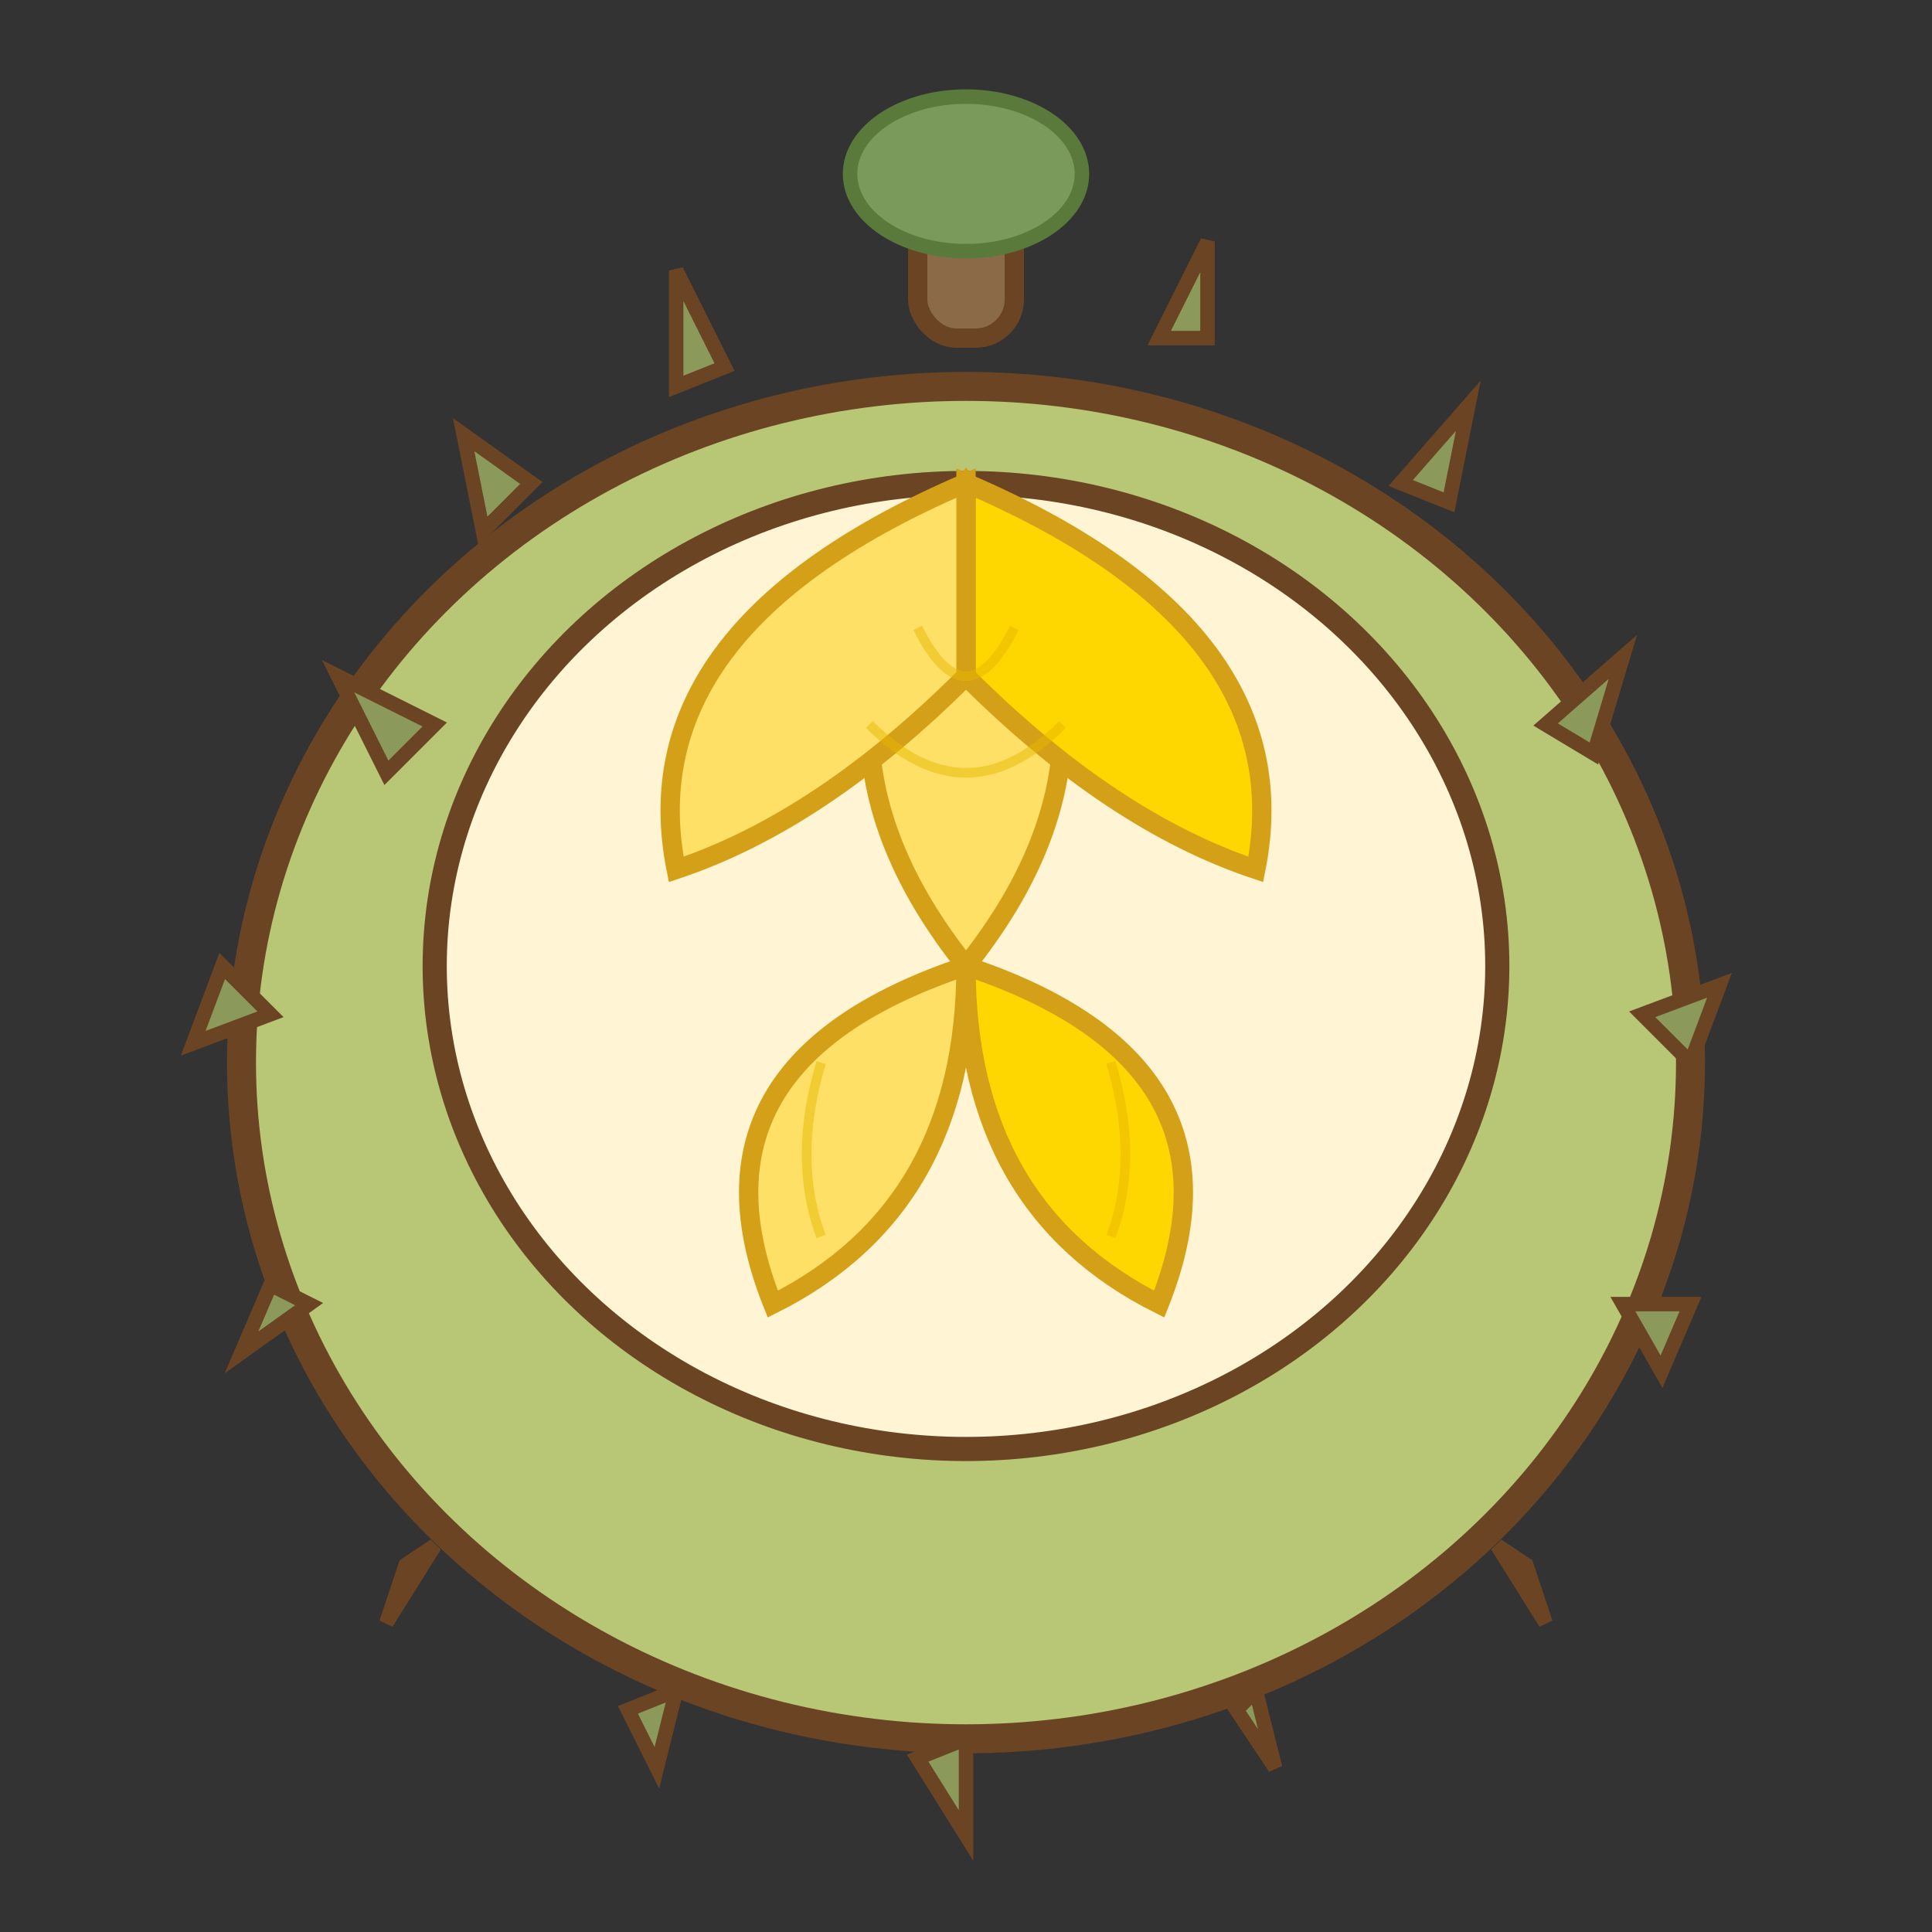 <svg xmlns="http://www.w3.org/2000/svg" viewBox="0 0 200 200">
  <rect x="0" y="0" width="200" height="200" fill="#333333" stroke="none"/>
  <!-- Durian outer shell with spikes -->
  <ellipse cx="100" cy="110" rx="75" ry="70" fill="#B8C776" stroke="#6B4423" stroke-width="3"/>
  
  <!-- Spikes around the shell -->
  <path d="M 40 80 L 35 70 L 45 75 Z" fill="#8B9A5B" stroke="#6B4423" stroke-width="1.5"/>
  <path d="M 50 55 L 48 45 L 55 50 Z" fill="#8B9A5B" stroke="#6B4423" stroke-width="1.5"/>
  <path d="M 70 40 L 70 28 L 75 38 Z" fill="#8B9A5B" stroke="#6B4423" stroke-width="1.5"/>
  <path d="M 95 30 L 97 20 L 100 30 Z" fill="#8B9A5B" stroke="#6B4423" stroke-width="1.5"/>
  <path d="M 120 35 L 125 25 L 125 35 Z" fill="#8B9A5B" stroke="#6B4423" stroke-width="1.5"/>
  <path d="M 145 50 L 152 42 L 150 52 Z" fill="#8B9A5B" stroke="#6B4423" stroke-width="1.5"/>
  <path d="M 160 75 L 168 68 L 165 78 Z" fill="#8B9A5B" stroke="#6B4423" stroke-width="1.5"/>
  <path d="M 170 105 L 178 102 L 175 110 Z" fill="#8B9A5B" stroke="#6B4423" stroke-width="1.5"/>
  <path d="M 168 135 L 175 135 L 172 142 Z" fill="#8B9A5B" stroke="#6B4423" stroke-width="1.5"/>
  <path d="M 155 160 L 160 168 L 158 162 Z" fill="#8B9A5B" stroke="#6B4423" stroke-width="1.5"/>
  <path d="M 130 175 L 132 183 L 128 177 Z" fill="#8B9A5B" stroke="#6B4423" stroke-width="1.5"/>
  <path d="M 100 180 L 100 190 L 95 182 Z" fill="#8B9A5B" stroke="#6B4423" stroke-width="1.5"/>
  <path d="M 70 175 L 68 183 L 65 177 Z" fill="#8B9A5B" stroke="#6B4423" stroke-width="1.5"/>
  <path d="M 45 160 L 40 168 L 42 162 Z" fill="#8B9A5B" stroke="#6B4423" stroke-width="1.5"/>
  <path d="M 32 135 L 25 140 L 28 133 Z" fill="#8B9A5B" stroke="#6B4423" stroke-width="1.5"/>
  <path d="M 28 105 L 20 108 L 23 100 Z" fill="#8B9A5B" stroke="#6B4423" stroke-width="1.5"/>
  
  <!-- Inner flesh opening -->
  <ellipse cx="100" cy="100" rx="55" ry="50" fill="#FFF4D4" stroke="#6B4423" stroke-width="2.5"/>
  
  <!-- Durian flesh segments (5 chambers) -->
  <path d="M 100 50 Q 120 75, 100 100 Q 80 75, 100 50 Z" fill="#FFE066" stroke="#D4A017" stroke-width="2"/>
  <path d="M 100 100 Q 130 110, 120 135 Q 100 125, 100 100 Z" fill="#FFD700" stroke="#D4A017" stroke-width="2"/>
  <path d="M 100 100 Q 100 125, 80 135 Q 70 110, 100 100 Z" fill="#FFE066" stroke="#D4A017" stroke-width="2"/>
  <path d="M 100 50 Q 135 65, 130 90 Q 115 85, 100 70 Z" fill="#FFD700" stroke="#D4A017" stroke-width="2"/>
  <path d="M 100 50 Q 65 65, 70 90 Q 85 85, 100 70 Z" fill="#FFE066" stroke="#D4A017" stroke-width="2"/>
  
  <!-- Texture lines on flesh -->
  <path d="M 95 65 Q 100 75, 105 65" fill="none" stroke="#E6B800" stroke-width="1" opacity="0.5"/>
  <path d="M 90 75 Q 100 85, 110 75" fill="none" stroke="#E6B800" stroke-width="1" opacity="0.5"/>
  <path d="M 115 110 Q 118 120, 115 128" fill="none" stroke="#E6B800" stroke-width="1" opacity="0.5"/>
  <path d="M 85 110 Q 82 120, 85 128" fill="none" stroke="#E6B800" stroke-width="1" opacity="0.5"/>
  
  <!-- Stem -->
  <rect x="95" y="15" width="10" height="20" rx="4" fill="#8B6B47" stroke="#6B4423" stroke-width="2"/>
  <ellipse cx="100" cy="18" rx="12" ry="8" fill="#7A9A5C" stroke="#5A7A3C" stroke-width="1.5"/>
</svg>
